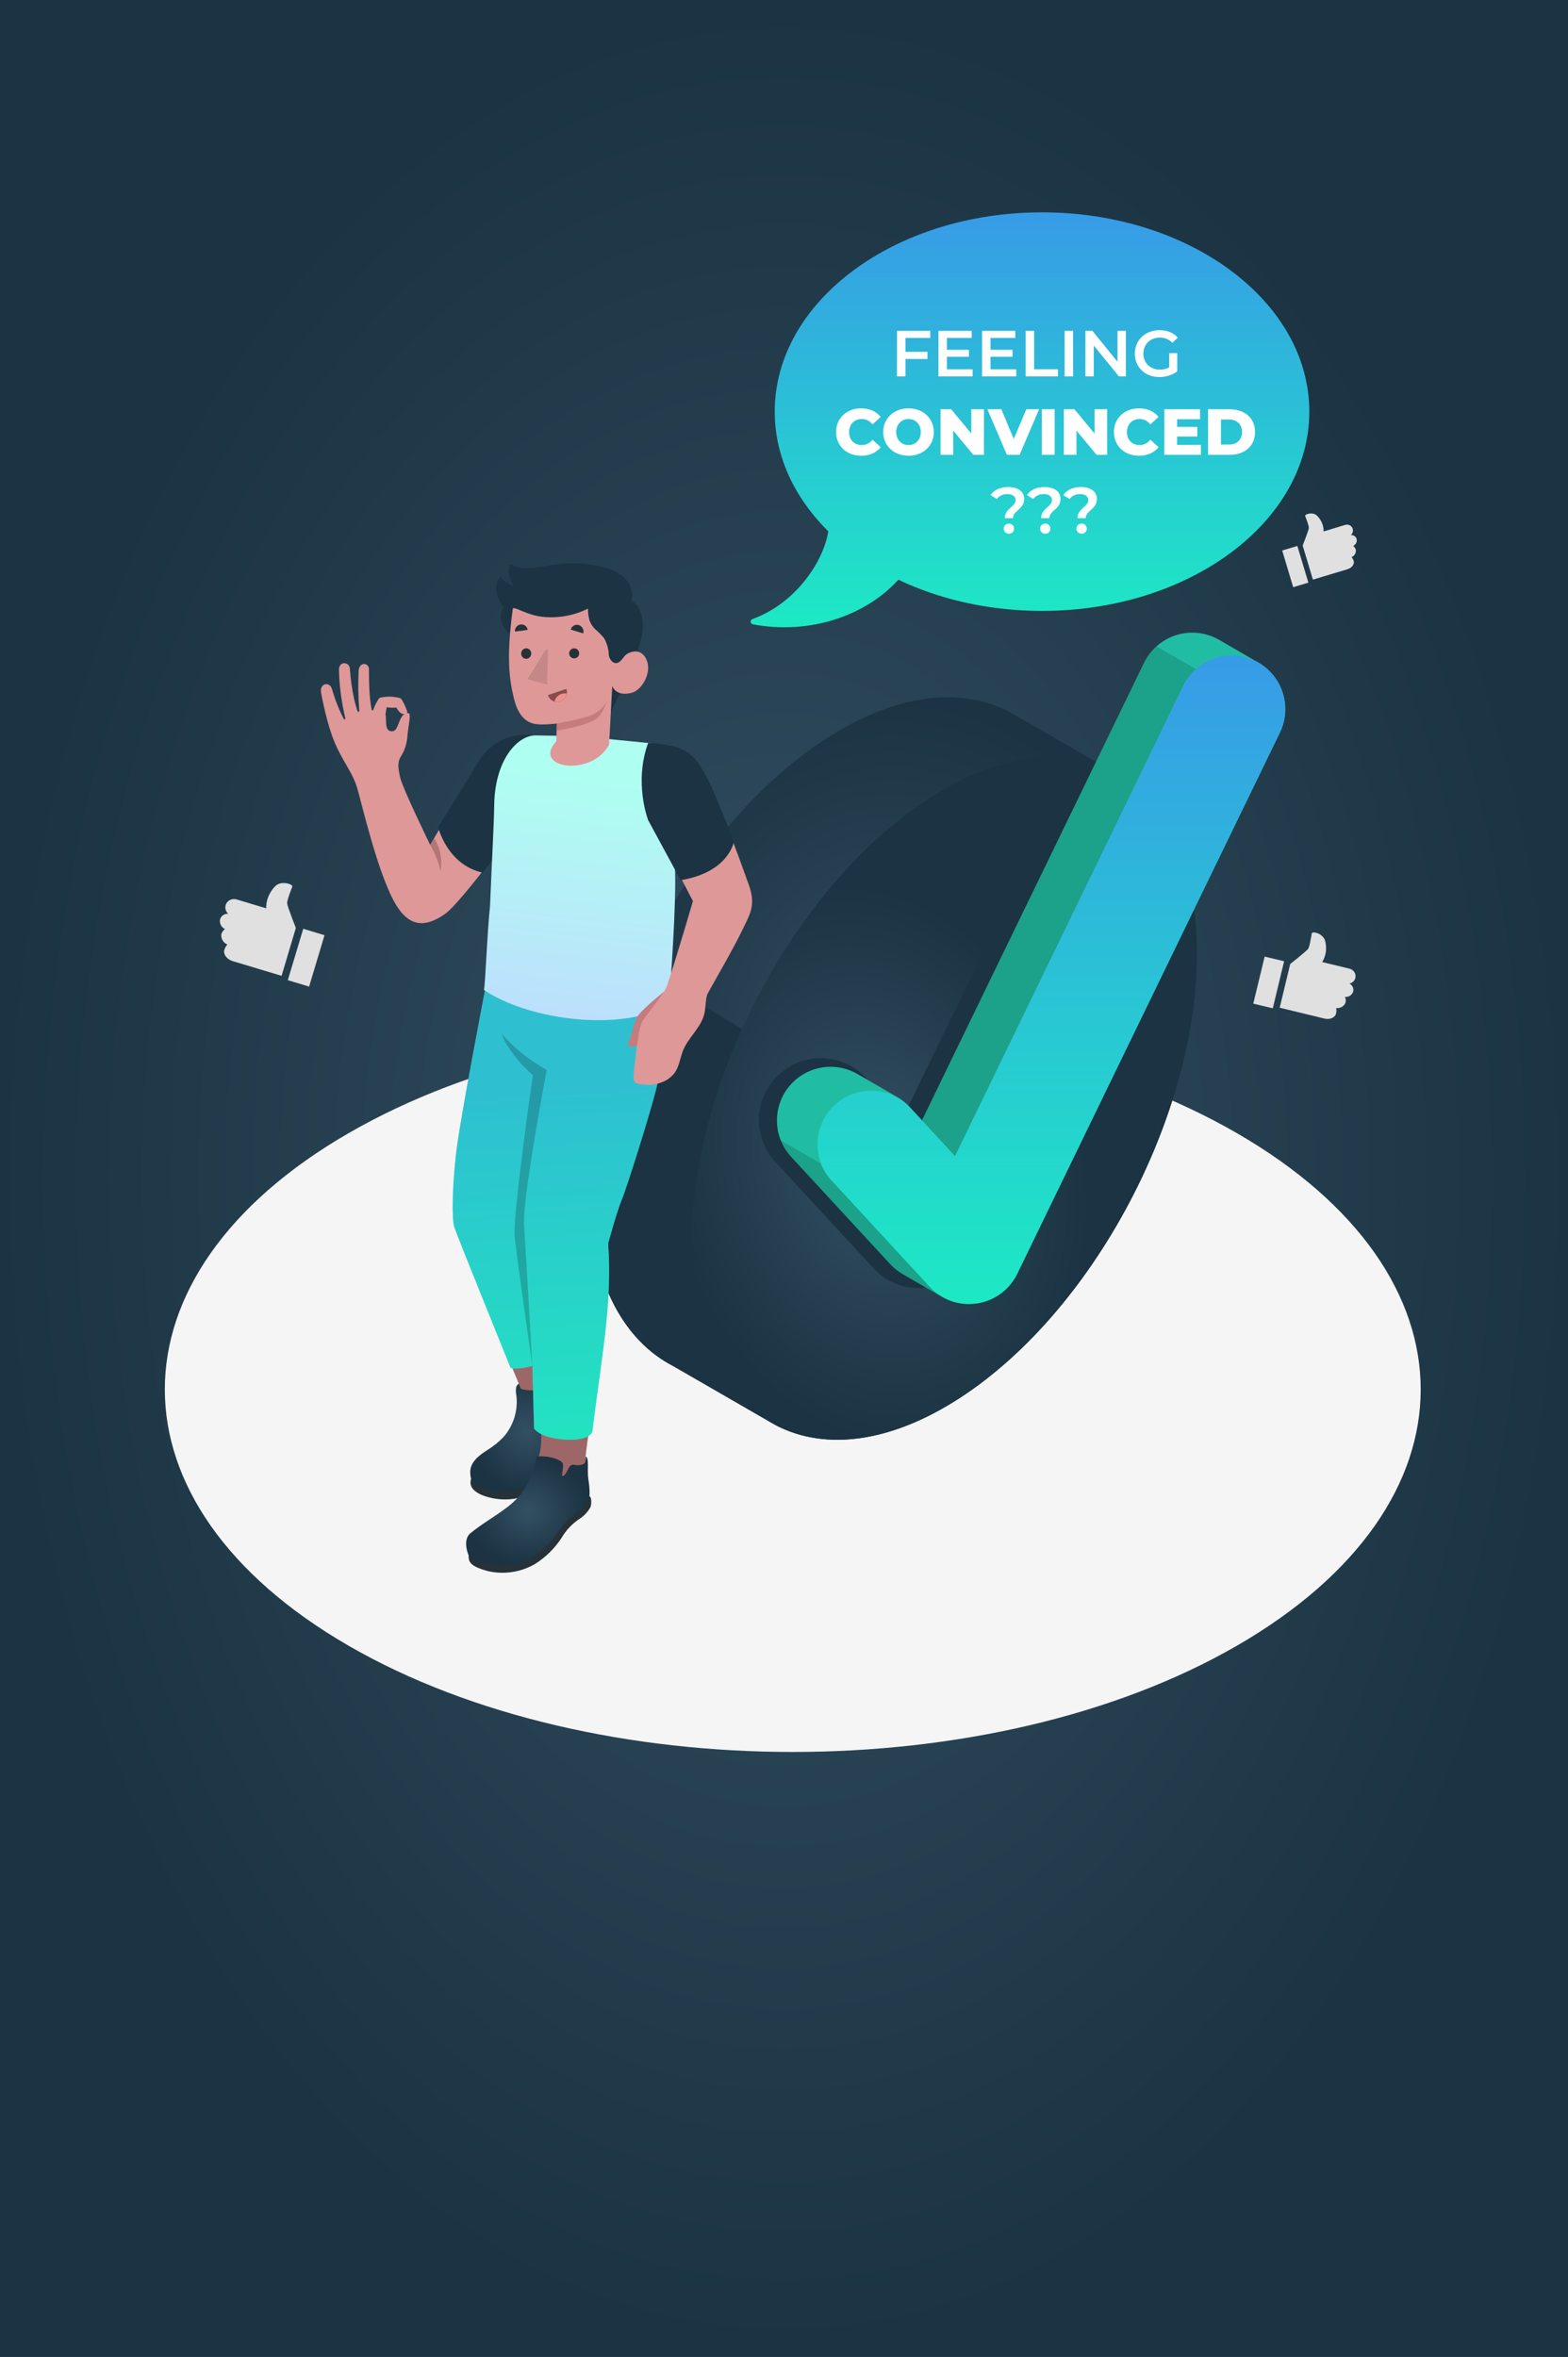 <svg width="360" height="541" viewBox="0 0 360 541" fill="none" xmlns="http://www.w3.org/2000/svg">
<rect width="360" height="541" fill="url(#paint0_radial)"/>
<g clip-path="url(#clip0)">
<path d="M122.63 371.232C147.06 371.232 166.864 359.799 166.864 345.696C166.864 331.593 147.06 320.16 122.63 320.16C98.2 320.16 78.395 331.593 78.395 345.696C78.395 359.799 98.2 371.232 122.63 371.232Z" fill="#E0E0E0"/>
<path d="M224.868 333.767C255.541 317.224 273.733 291.439 265.5 276.175C257.268 260.912 225.729 261.949 195.056 278.492C164.383 295.036 146.191 320.82 154.424 336.084C162.656 351.348 194.195 350.311 224.868 333.767Z" fill="#E0E0E0"/>
<path d="M255.39 297.507C261.523 290.197 271.131 285.434 281.934 282.619C292.607 279.848 294.519 273.279 287.445 271.156C279.431 268.74 269.431 273.173 262.98 279.344C251.747 290.097 250.334 298.31 250.334 298.31L255.39 297.507Z" fill="#27DEBF"/>
<path opacity="0.15" d="M255.39 297.507C261.523 290.197 271.131 285.434 281.934 282.619C292.607 279.848 294.519 273.279 287.445 271.156C279.431 268.74 269.431 273.173 262.98 279.344C251.747 290.097 250.334 298.31 250.334 298.31L255.39 297.507Z" fill="black"/>
<path d="M252.232 297.065C252.187 297.074 252.14 297.074 252.095 297.065C252.058 297.047 252.025 297.022 251.998 296.991C251.971 296.961 251.95 296.925 251.937 296.886C251.923 296.847 251.918 296.806 251.921 296.766C251.923 296.725 251.934 296.685 251.952 296.648C261.055 277.968 281.217 273.372 286.099 273.721C286.18 273.728 286.256 273.766 286.31 273.827C286.363 273.889 286.391 273.97 286.385 274.051C286.377 274.133 286.338 274.209 286.275 274.262C286.212 274.316 286.131 274.343 286.049 274.338C281.267 273.976 261.472 278.528 252.512 296.922C252.482 296.968 252.44 297.005 252.391 297.03C252.342 297.055 252.287 297.067 252.232 297.065V297.065Z" fill="white"/>
<path d="M250.333 299.45C250.333 299.75 250.413 300.045 250.565 300.304C250.716 300.564 250.934 300.778 251.195 300.926C251.456 301.075 251.752 301.151 252.052 301.147C252.353 301.144 252.647 301.061 252.905 300.907C258.608 297.588 266.927 295.751 280.389 299.587C287.55 301.623 291.074 300.259 292.581 297.345C294.262 294.107 290.713 290.975 286.666 289.5C272.886 284.462 260.451 287.899 250.333 297.949V299.45Z" fill="#27DEBF"/>
<path d="M251.124 299.717C251.08 299.718 251.036 299.71 250.995 299.692C250.954 299.675 250.918 299.65 250.887 299.618C250.83 299.558 250.798 299.479 250.798 299.397C250.798 299.314 250.83 299.235 250.887 299.176C262.787 288.54 281.218 290.614 288.191 294.761C288.262 294.802 288.314 294.87 288.335 294.949C288.356 295.029 288.344 295.113 288.304 295.184C288.261 295.255 288.192 295.307 288.112 295.328C288.031 295.349 287.946 295.337 287.874 295.296C281.025 291.23 262.967 289.207 251.305 299.655C251.252 299.693 251.189 299.714 251.124 299.717V299.717Z" fill="white"/>
<path d="M117.202 324.244C111.972 316.261 102.993 310.396 92.594 306.33C82.332 302.32 81.205 295.576 88.478 294.294C96.722 292.843 106.131 298.428 111.81 305.315C121.698 317.32 122.127 325.657 122.127 325.657L117.202 324.244Z" fill="#27DEBF"/>
<path opacity="0.15" d="M117.202 324.244C111.972 316.261 102.993 310.396 92.594 306.33C82.332 302.32 81.205 295.576 88.478 294.294C96.722 292.843 106.131 298.428 111.81 305.315C121.698 317.32 122.127 325.657 122.127 325.657L117.202 324.244Z" fill="black"/>
<path d="M120.364 324.194C120.409 324.203 120.456 324.203 120.501 324.194C120.579 324.166 120.642 324.108 120.679 324.034C120.715 323.96 120.72 323.874 120.694 323.796C113.845 304.175 94.393 297.232 89.486 297.021C89.404 297.017 89.325 297.046 89.264 297.101C89.204 297.156 89.167 297.232 89.162 297.313C89.16 297.396 89.19 297.477 89.246 297.538C89.302 297.599 89.379 297.637 89.461 297.643C94.256 297.843 113.372 304.698 120.103 324.02C120.127 324.069 120.164 324.112 120.21 324.142C120.256 324.173 120.309 324.191 120.364 324.194Z" fill="white"/>
<path d="M122.171 325.278C122.122 325.72 121.96 326.143 121.7 326.504C121.441 326.866 121.092 327.154 120.688 327.342C120.285 327.53 119.84 327.61 119.396 327.576C118.952 327.542 118.524 327.393 118.154 327.146C112.874 323.609 105.01 321.311 92.127 323.41C84.779 324.586 81.442 322.787 80.296 319.742C79.013 316.33 82.912 313.646 87.102 312.656C101.38 309.281 113.323 314.163 122.183 325.327L122.171 325.278Z" fill="#27DEBF"/>
<path d="M121.187 326.953C121.23 326.959 121.274 326.955 121.316 326.942C121.358 326.929 121.397 326.907 121.429 326.878C121.487 326.819 121.519 326.739 121.519 326.657C121.519 326.574 121.487 326.495 121.429 326.436C110.844 314.474 92.32 314.356 84.904 317.65C84.828 317.684 84.768 317.746 84.739 317.824C84.709 317.902 84.711 317.988 84.745 318.064C84.779 318.14 84.841 318.199 84.919 318.229C84.997 318.259 85.083 318.257 85.159 318.223C92.425 314.991 110.607 315.11 120.962 326.847C120.99 326.88 121.024 326.907 121.062 326.925C121.101 326.944 121.144 326.953 121.187 326.953V326.953Z" fill="white"/>
<g filter="url(#filter0_d)">
<path d="M77.574 369.668C21.279 337.165 21.279 284.462 77.574 251.984C133.87 219.505 225.147 219.481 281.461 251.984C337.775 284.487 337.756 337.19 281.461 369.668C225.165 402.147 133.876 402.178 77.574 369.668Z" fill="#F5F5F5"/>
</g>
<g filter="url(#filter1_d)">
<path d="M260.975 181.977L260.875 181.927L237.139 168.266L236.996 168.198C225.906 162.594 211.112 164.281 195.196 174.567C163.229 195.24 138.87 242.824 140.788 280.851C141.74 299.799 149.05 312.794 160.09 318.51L160.184 318.56L183.926 332.227L184.038 332.289C195.128 337.893 209.935 336.231 225.863 325.932C257.831 305.259 282.189 257.675 280.272 219.649C279.331 200.688 272.021 187.693 260.975 181.977Z" fill="url(#paint1_radial)"/>
<path d="M183.111 331.785L160.215 318.547L160.103 318.478C149.063 312.75 141.759 299.755 140.801 280.832C139.948 263.87 144.325 245.022 152.258 227.519L152.413 227.133L176 241.18C168.055 258.683 163.69 277.532 164.543 294.493C165.446 313.042 172.463 325.882 183.111 331.785Z" fill="#1B3342"/>
<path d="M225.875 325.919C257.843 305.247 282.202 257.662 280.284 219.636C278.366 181.61 250.894 167.55 218.926 188.222C186.958 208.895 162.593 256.479 164.511 294.499C166.429 332.52 193.907 346.592 225.875 325.919Z" fill="url(#paint2_radial)"/>
<path d="M252.949 179.026L212.88 261.573L204.256 252.233C201.685 249.556 198.166 247.994 194.456 247.883C190.745 247.771 187.139 249.12 184.412 251.638C181.685 254.157 180.054 257.644 179.87 261.352C179.686 265.059 180.964 268.691 183.428 271.467L206.149 296.081C208.648 298.796 212.11 300.423 215.794 300.614C216.056 300.614 216.317 300.614 216.579 300.614C217.267 300.614 217.953 300.564 218.634 300.465C220.921 300.132 223.092 299.244 224.956 297.879C226.821 296.513 228.323 294.712 229.331 292.632L275.284 197.986C270.571 187.476 262.725 180.962 252.949 179.026Z" fill="#1B3342"/>
<path d="M285.49 151.84C285.241 151.697 284.979 151.56 284.718 151.436C281.781 150.012 278.399 149.812 275.315 150.879C272.231 151.946 269.696 154.193 268.267 157.127L217.283 262.146L214.381 259.033C213.543 258.118 212.569 257.338 211.492 256.723C209.972 255.851 203.509 252.109 202.463 251.505C199.913 250.029 196.919 249.518 194.024 250.062C191.129 250.606 188.525 252.17 186.685 254.471C184.845 256.771 183.891 259.655 183.996 262.599C184.101 265.543 185.258 268.351 187.257 270.515L209.979 295.123C210.83 296.047 211.82 296.835 212.911 297.458C214.393 298.298 220.832 302.034 221.89 302.644C223.354 303.492 224.978 304.029 226.659 304.222C228.339 304.414 230.042 304.258 231.66 303.763C233.278 303.268 234.776 302.445 236.062 301.345C237.348 300.245 238.393 298.892 239.132 297.37L299.45 173.129C300.806 170.329 301.053 167.12 300.142 164.145C299.231 161.17 297.229 158.65 294.537 157.089L285.49 151.84Z" fill="#27DEBF"/>
<path opacity="0.15" d="M285.49 151.84C285.241 151.697 284.979 151.56 284.718 151.436C281.781 150.012 278.399 149.812 275.315 150.879C272.231 151.946 269.696 154.193 268.267 157.127L217.283 262.146L214.381 259.033C213.543 258.118 212.569 257.338 211.492 256.723C209.972 255.851 203.509 252.109 202.463 251.505C199.913 250.029 196.919 249.518 194.024 250.062C191.129 250.606 188.525 252.17 186.685 254.471C184.845 256.771 183.891 259.655 183.996 262.599C184.101 265.543 185.258 268.351 187.257 270.515L209.979 295.123C210.83 296.047 211.82 296.835 212.911 297.458C214.393 298.298 220.832 302.034 221.89 302.644C223.354 303.492 224.978 304.029 226.659 304.222C228.339 304.414 230.042 304.258 231.66 303.763C233.278 303.268 234.776 302.445 236.062 301.345C237.348 300.245 238.393 298.892 239.132 297.37L299.45 173.129C300.806 170.329 301.053 167.12 300.142 164.145C299.231 161.17 297.229 158.65 294.537 157.089L285.49 151.84Z" fill="black"/>
<path opacity="0.15" d="M221.86 302.619C220.814 301.997 214.388 298.261 212.887 297.433C211.796 296.809 210.807 296.022 209.954 295.098L187.233 270.49C186.231 269.396 185.436 268.131 184.886 266.754L193.921 271.965C194.468 273.346 195.269 274.613 196.281 275.701L218.996 300.309C219.831 301.216 220.797 301.995 221.86 302.619V302.619Z" fill="black"/>
<path opacity="0.15" d="M280.16 158.559C278.973 159.624 278.005 160.91 277.308 162.344L224.867 270.365L217.283 262.146L268.267 157.126C268.962 155.689 269.933 154.403 271.125 153.341L280.16 158.559Z" fill="black"/>
<path d="M293.758 156.653C290.821 155.234 287.441 155.035 284.358 156.102C281.274 157.169 278.739 159.413 277.307 162.344L224.866 270.365L214.387 259.008C212.144 256.729 209.103 255.414 205.907 255.339C202.711 255.264 199.611 256.436 197.264 258.606C194.917 260.777 193.507 263.775 193.333 266.967C193.158 270.159 194.233 273.294 196.329 275.708L219.044 300.322C220.404 301.793 222.102 302.91 223.992 303.576C225.881 304.242 227.904 304.436 229.886 304.143C231.868 303.85 233.748 303.077 235.363 301.893C236.979 300.708 238.281 299.147 239.156 297.345L299.474 173.104C300.896 170.164 301.092 166.78 300.02 163.696C298.949 160.611 296.696 158.078 293.758 156.653Z" fill="url(#paint3_linear)"/>
</g>
<path d="M121.753 168.795C117.002 168.795 113.751 170.041 110.377 174.835C107.263 179.244 98.77 193.939 98.77 193.939C98.77 193.939 92.543 181.162 91.921 178.615C91.298 176.068 91.335 174.935 91.921 173.827C92.778 172.517 93.315 171.024 93.49 169.468C93.733 166.404 94.48 163.783 93.795 163.696C91.896 163.59 91.821 166.031 90.825 167.469C90.698 167.608 90.541 167.715 90.365 167.782C90.189 167.848 90.001 167.873 89.814 167.853C89.627 167.833 89.448 167.769 89.29 167.667C89.132 167.564 89.001 167.426 88.907 167.264C88.49 166.411 88.714 165.01 88.515 164.001C88.569 163.44 88.658 162.882 88.782 162.332C89.502 162.462 90.236 162.483 90.962 162.394C91.784 163.683 92.344 164.225 93.49 163.702C93.639 163.465 92.998 161.834 92.244 160.589C92.131 160.398 91.948 160.26 91.734 160.203C90.353 159.853 88.911 159.812 87.512 160.084C87.406 160.095 87.304 160.127 87.211 160.179C87.118 160.23 87.036 160.299 86.97 160.383C86.445 161.153 86.026 161.991 85.725 162.874C85.644 163.142 85.395 163.135 85.333 162.905C84.71 159.897 84.71 155.626 84.71 153.627C84.71 152.052 82.412 151.803 82.332 154.057C82.195 157.081 82.247 160.111 82.487 163.129C82.487 163.403 82.213 163.534 82.101 163.235C81.703 162.17 80.725 158.951 80.314 153.397C80.202 151.902 77.786 151.66 77.823 153.758C77.918 157.478 78.402 161.178 79.268 164.798C79.343 165.059 79.1 165.29 78.919 164.991C77.786 162.807 76.88 160.511 76.217 158.142C75.7 156.336 73.29 156.797 73.726 159.044C74.48 163.073 75.675 168.167 77.462 171.809C79.368 175.701 81.011 177.65 81.958 180.707C82.904 183.764 86.821 201.081 91.011 207.831C94.293 213.123 98.048 212.631 102.089 209.842C106.13 207.052 120.57 186.934 120.57 186.934L121.753 168.795Z" fill="#DE9898"/>
<path d="M98.77 193.933C98.77 193.933 100.794 197.364 101.106 200.11C101.62 197.444 101.108 194.681 99.673 192.376L98.77 193.933Z" fill="#B47575"/>
<path d="M122.761 168.795C120.345 168.546 117.338 168.465 113.988 170.576C110.638 172.687 109.467 175.626 107.842 178.198C106.217 180.769 100.601 189.879 100.601 189.879C100.601 189.879 102.662 198.528 110.856 200.309L123.129 183.659L122.761 168.795Z" fill="#1B3342"/>
<path d="M133.763 320.87C134.386 320.789 135.214 322.913 135.227 323.604C135.239 324.295 134.542 325.783 133.627 327.178C132.403 328.838 131.389 330.643 130.607 332.552C129.903 334.469 129.255 335.727 127.294 338.237C125.115 341.032 119.996 345.709 112.225 343.679C110.326 343.181 109.38 342.583 108.689 341.892C108.385 341.585 108.174 341.2 108.078 340.78C107.982 340.359 108.006 339.921 108.147 339.513L133.763 320.87Z" fill="#263238"/>
<path d="M118.497 318.442V318.51C118.408 319.092 118.425 319.684 118.547 320.26C118.76 321.975 118.608 323.715 118.101 325.367C117.593 327.019 116.741 328.544 115.602 329.843C114.519 330.973 113.297 331.96 111.965 332.782C108.03 335.272 107.607 336.972 108.161 339.513C109.481 342.471 118.404 344.27 123.534 339.868C125.748 338.149 127.441 335.849 128.422 333.224C129.167 331.344 130.032 329.513 131.013 327.744C132.003 325.876 133.883 323.772 133.939 321.848C133.97 320.789 132.924 318.822 131.909 317.203C130.975 315.714 130.01 314.301 129.17 314.463L129.406 315.303C128.703 316.032 127.688 316.306 127.077 317.171C126.318 318.224 126.343 319.662 125.876 320.845C125.86 320.906 125.832 320.963 125.792 321.011C125.752 321.06 125.702 321.099 125.645 321.125C125.579 321.136 125.512 321.126 125.453 321.096C125.393 321.066 125.345 321.017 125.315 320.957C125.264 320.835 125.241 320.703 125.247 320.571L125.191 318.759C125.219 318.411 125.126 318.064 124.929 317.775C124.443 317.228 123.248 317.29 122.582 317.265C121.685 317.272 120.789 317.326 119.898 317.427C119.589 317.396 119.28 317.478 119.026 317.657C118.772 317.857 118.587 318.131 118.497 318.442V318.442Z" fill="url(#paint4_radial)"/>
<path d="M105.308 282.24C107.381 289.058 117.076 312.664 117.656 314.083L119.586 318.766C120.857 319.184 122.219 319.242 123.521 318.934C123.727 321.194 124.069 324.737 124.2 326.524C124.25 328.598 124.43 331.163 123.982 333.212C123.602 334.955 123.16 336.786 122.83 338.535C122.687 339.308 122.543 340.086 122.425 340.864C122.224 341.679 122.292 342.538 122.618 343.311C122.817 343.649 123.079 343.945 123.39 344.183C124.773 345.269 126.521 345.782 128.272 345.615C129.198 345.571 130.094 345.273 130.862 344.756C132.369 343.679 132.898 341.804 133.664 340.21C134.499 338.486 134.231 338.293 134.287 336.443C134.337 335.148 134.698 331.86 135.215 328.423C135.732 324.986 137.961 312.906 139.032 300.87C139.468 295.524 139.468 290.151 139.032 284.805C147.537 261.698 151.323 247.956 152.438 240.285C153.565 232.489 153.023 229.699 152.88 225.222L111.516 226.218C108.203 247.601 102.525 273.099 105.308 282.24Z" fill="#9E6767"/>
<path d="M104.661 265.179C105.514 257.321 111.392 227.115 111.392 227.115H153.061C153.061 227.115 153.329 232.912 153.254 235.577C153.179 238.242 152.32 243.105 150.832 249.276C149.344 255.446 143.827 272.862 142.737 275.428C141.647 277.993 139.624 285.434 139.624 285.434C140.645 299.407 137.986 311.947 135.994 328.616C135.994 328.616 135.414 330.864 129.512 330.422C123.771 329.986 122.612 327.869 122.612 327.869L122.233 313.492C122.233 313.492 119.119 314.451 117.251 314.015C117.251 314.015 104.916 283.56 104.318 281.729C103.721 279.899 103.808 273.037 104.661 265.179Z" fill="#27DEBF"/>
<path opacity="0.45" d="M104.661 265.179C105.514 257.321 111.392 227.115 111.392 227.115H153.061C153.061 227.115 153.329 232.912 153.254 235.577C153.179 238.242 152.32 243.105 150.832 249.276C149.344 255.446 143.827 272.862 142.737 275.428C141.647 277.993 139.624 285.434 139.624 285.434C140.645 299.407 137.986 311.947 135.994 328.616C135.994 328.616 135.414 330.864 129.512 330.422C123.771 329.986 122.612 327.869 122.612 327.869L122.233 313.492C122.233 313.492 119.119 314.451 117.251 314.015C117.251 314.015 104.916 283.56 104.318 281.729C103.721 279.899 103.808 273.037 104.661 265.179Z" fill="url(#paint5_linear)"/>
<path opacity="0.2" d="M122.338 246.804C116.435 241.486 115.121 237.252 115.121 237.252C118.089 240.595 121.603 243.41 125.513 245.577C125.513 245.577 119.909 275.166 120.32 281.25C120.731 287.333 122.232 313.492 122.232 313.492C122.232 313.741 118.259 285.826 118.141 283.603C117.873 277.719 122.338 246.804 122.338 246.804Z" fill="black"/>
<path d="M135.308 343.429C135.888 343.597 135.813 345.328 135.551 345.976C134.903 347.106 133.986 348.058 132.88 348.747C131.26 349.85 129.909 351.304 128.926 353C127.327 355.445 125.213 357.511 122.731 359.052C119.425 360.928 115.528 361.473 111.834 360.578C107.924 359.469 107.562 358.51 107.593 357.035L135.308 343.429Z" fill="#263238"/>
<path d="M123.228 334.376C122.2 339.357 120.413 343.018 116.272 346.094C112.972 348.548 110.581 349.793 107.947 351.979C106.833 352.913 106.739 354.899 107.592 357.041C109.373 358.467 111.901 359.289 115.295 359.282C119.093 359.282 120.55 358.604 122.73 357.116C123.8 356.384 124.797 355.55 125.706 354.625C127.53 352.794 128.819 350.534 130.114 349.083C131.41 347.632 134.28 346.15 135.096 344.401C135.544 343.442 135.357 341.219 135.058 339.326C134.784 337.589 135.314 334.538 134.479 334.345L134.361 335.59C134.292 335.87 134.118 336.013 133.533 336.213C133.007 336.327 132.464 336.341 131.933 336.256C131.744 336.188 131.538 336.18 131.345 336.235C131.152 336.29 130.98 336.404 130.855 336.561C130.295 337.221 130.146 338.155 129.423 338.703C129.377 338.744 129.321 338.774 129.261 338.79C129.234 338.806 129.202 338.814 129.17 338.813C129.138 338.811 129.107 338.802 129.081 338.784C129.061 338.754 129.049 338.72 129.043 338.685C129.038 338.649 129.04 338.613 129.05 338.579L129.255 336.711C129.28 336.525 129.28 336.336 129.255 336.15C129.216 335.977 129.14 335.814 129.033 335.672C128.925 335.53 128.789 335.413 128.632 335.328C128.108 335.023 127.545 334.791 126.957 334.637C126.346 334.471 125.721 334.365 125.089 334.32C124.47 334.24 123.841 334.259 123.228 334.376Z" fill="url(#paint6_radial)"/>
<path d="M149.3 170.583C149.3 170.583 151.012 172.936 152.413 177.787C154.118 185.753 154.995 193.874 155.028 202.021C155.028 213.024 153.546 230.851 153.546 230.851C140.775 237.252 120.177 233.466 111.111 227.221C111.479 225.24 111.79 214.829 112.506 207.961C112.986 196.18 113.384 190.01 113.465 184.767C113.633 174.294 118.845 168.883 122.805 168.802L132.805 168.957L149.3 170.583Z" fill="url(#paint7_linear)"/>
<path d="M152.45 227.619C150.551 229.182 146.846 232.184 146.142 233.697C145.358 235.428 144.897 238.055 144.368 239.039C143.839 240.023 144.636 240.521 145.732 240.166C146.827 239.811 147.481 238.883 148.328 236.617C149.175 234.35 151.529 232.576 151.529 232.576L152.45 227.619Z" fill="#C57C7C"/>
<path d="M145.514 247.999C145.968 248.877 147.027 248.883 148.004 248.958C149.196 249.095 150.404 248.958 151.535 248.56C152.895 248.167 154.087 247.338 154.929 246.2C155.887 244.817 156.137 243.086 156.684 241.499C157.83 238.167 161.242 235.764 161.803 232.233C162.033 230.776 162.033 229.058 162.425 228.155C162.668 227.619 168.279 217.962 170.284 213.777C172.201 209.755 173.64 207.862 171.896 203.03C170.153 198.198 164.219 181.193 160.016 175.284C157.637 171.934 153.858 170.975 149.275 170.583C145.788 179.661 149.841 189.045 149.841 189.045L159.094 206.841C159.094 206.841 155.508 219.095 153.266 225.907C152.643 227.775 151.398 228.97 149.972 231.069C149.349 231.978 147.942 233.559 147.444 234.55C146.821 235.795 146.821 236.617 146.51 238.379C146.024 241.187 145.271 247.582 145.514 247.999Z" fill="#DE9898"/>
<path d="M148.808 170.533C151.217 170.626 154.679 171.037 156.747 172.083C158.814 173.129 160.252 174.418 162.631 179.188C165.01 183.958 168.49 193.223 168.49 193.223C168.49 193.223 167.338 200.216 156.28 202.028L148.808 188.248C148.808 188.248 145.476 179.661 148.808 170.533Z" fill="#1B3342"/>
<path d="M120.078 148.279C120.404 148.869 120.687 149.483 120.924 150.116C121.293 150.941 121.764 151.717 122.325 152.426C123.758 154.076 125.769 155.284 127.606 156.454C128.714 157.164 129.984 157.83 131.342 157.637C132.699 157.444 134.212 157.737 135.613 157.862L140.514 158.304L140.24 163.453C140.24 163.453 140.862 162.089 141.678 160.458C142.388 159.057 145.364 151.952 145.377 151.921C146.852 148.403 148.602 143.708 146.84 140.01C146.439 139.099 145.77 138.332 144.922 137.812C145.093 137.243 145.148 136.646 145.084 136.056C144.986 135.218 144.701 134.412 144.251 133.699C143.8 132.986 143.196 132.382 142.481 131.934C141.087 130.991 139.515 130.343 137.861 130.028C135.668 129.524 133.424 129.275 131.174 129.287C128.969 129.355 126.773 129.607 124.611 130.041C123.404 130.264 122.182 130.391 120.956 130.421C120.427 130.455 119.897 130.43 119.374 130.346C118.724 130.152 118.086 129.921 117.462 129.655C117.408 129.632 117.35 129.62 117.291 129.62C117.232 129.62 117.174 129.632 117.12 129.655C117.071 129.688 117.029 129.731 116.998 129.781C116.966 129.832 116.947 129.888 116.939 129.947C116.777 130.725 116.784 131.528 116.959 132.302C117.134 133.077 117.474 133.805 117.954 134.437C117.674 134.399 117.401 134.319 117.145 134.2C116.854 134.065 116.573 133.909 116.304 133.733C115.847 133.427 115.447 133.043 115.121 132.6C115.076 132.53 115.008 132.48 114.928 132.457C114.804 132.457 114.704 132.544 114.629 132.643C114.293 133.143 114.064 133.707 113.957 134.3C113.85 134.893 113.867 135.501 114.007 136.087C114.281 137.263 114.837 138.354 115.626 139.269C115.241 139.89 115.019 140.599 114.979 141.329C114.94 142.059 115.085 142.787 115.401 143.447C115.678 144.032 116.051 144.566 116.504 145.028C117.064 145.601 117.749 146.068 118.316 146.604C118.965 147.093 119.557 147.655 120.078 148.279Z" fill="#1B3342"/>
<path d="M135.003 139.698C134.985 140.628 135.105 141.556 135.358 142.45C135.654 143.236 136.129 143.942 136.747 144.511C137.445 145.104 138.091 145.756 138.677 146.46C139.309 147.557 139.68 148.784 139.76 150.047C139.764 150.419 139.851 150.785 140.015 151.119C140.178 151.453 140.415 151.747 140.707 151.977C142.039 152.805 142.836 151.205 143.546 150.421C144.462 149.574 147.183 148.553 148.44 151.429C149.742 154.418 147.338 158.378 145.153 158.988C141.386 160.041 140.564 157.475 140.564 157.475L139.841 170.925C137.718 174.954 132.724 176.236 129.443 175.595C126.61 175.041 125.053 173.055 127.718 170.178L127.861 166.081C127.861 166.081 124.461 166.485 122.824 166.174C120.09 165.663 118.739 163.341 117.998 160.346C116.821 155.533 116.28 150.47 117.743 139.63C118.409 139.262 121.105 141.361 125.215 141.641C128.593 141.879 131.972 141.208 135.003 139.698V139.698Z" fill="#DE9898"/>
<path d="M127.836 166.068C127.836 166.068 134.001 165.035 136.18 163.964C137.459 163.348 138.522 162.36 139.231 161.131C138.867 162.373 138.257 163.529 137.438 164.53C135.806 166.479 127.78 167.7 127.78 167.7L127.836 166.068Z" fill="#C57C7C"/>
<path d="M131.043 144.511L133.913 145.389C134.023 144.997 133.977 144.578 133.784 144.219C133.592 143.86 133.267 143.59 132.88 143.465C132.691 143.41 132.492 143.393 132.296 143.416C132.1 143.439 131.911 143.501 131.739 143.599C131.568 143.696 131.418 143.827 131.298 143.984C131.179 144.141 131.092 144.32 131.043 144.511V144.511Z" fill="#263238"/>
<path d="M130.046 158.111L125.818 159.543C125.901 159.825 126.039 160.088 126.225 160.317C126.411 160.545 126.641 160.733 126.901 160.871C127.161 161.009 127.446 161.093 127.739 161.118C128.033 161.143 128.328 161.109 128.608 161.018C129.177 160.813 129.644 160.396 129.912 159.854C130.181 159.312 130.228 158.687 130.046 158.111V158.111Z" fill="#874C4C"/>
<path d="M129.705 159.144C129.153 159.144 128.617 159.328 128.181 159.666C127.744 160.004 127.433 160.478 127.295 161.012C127.722 161.152 128.182 161.152 128.609 161.012C129.003 160.873 129.351 160.629 129.617 160.306C129.882 159.984 130.055 159.595 130.116 159.181C129.98 159.157 129.842 159.144 129.705 159.144V159.144Z" fill="#F28F8F"/>
<path d="M118.229 144.966L121.149 144.586C121.127 144.397 121.067 144.214 120.973 144.049C120.879 143.883 120.753 143.738 120.602 143.622C120.452 143.506 120.279 143.421 120.095 143.373C119.911 143.325 119.719 143.314 119.53 143.341C119.145 143.391 118.795 143.588 118.552 143.891C118.309 144.194 118.193 144.579 118.229 144.966V144.966Z" fill="#263238"/>
<path d="M119.666 149.973C119.655 150.128 119.675 150.283 119.725 150.43C119.775 150.577 119.854 150.713 119.958 150.829C120.061 150.945 120.186 151.039 120.327 151.106C120.467 151.173 120.619 151.211 120.774 151.218C120.929 151.22 121.082 151.191 121.226 151.133C121.369 151.075 121.5 150.99 121.61 150.882C121.721 150.774 121.809 150.645 121.869 150.503C121.93 150.361 121.962 150.208 121.964 150.054C121.975 149.899 121.954 149.743 121.904 149.596C121.854 149.449 121.775 149.313 121.672 149.197C121.569 149.081 121.443 148.987 121.303 148.92C121.163 148.853 121.01 148.815 120.855 148.808C120.701 148.807 120.547 148.835 120.404 148.893C120.261 148.951 120.13 149.036 120.019 149.144C119.909 149.252 119.821 149.381 119.76 149.523C119.7 149.665 119.668 149.818 119.666 149.973V149.973Z" fill="#263238"/>
<path d="M130.67 149.972C130.671 150.198 130.739 150.418 130.865 150.606C130.991 150.794 131.169 150.941 131.377 151.028C131.586 151.115 131.815 151.139 132.037 151.097C132.259 151.055 132.464 150.948 132.626 150.79C132.787 150.633 132.899 150.431 132.947 150.21C132.995 149.989 132.978 149.759 132.896 149.549C132.814 149.338 132.672 149.156 132.488 149.025C132.304 148.895 132.085 148.821 131.859 148.814C131.548 148.81 131.248 148.93 131.026 149.147C130.803 149.364 130.675 149.661 130.67 149.972V149.972Z" fill="#263238"/>
<path d="M125.818 149.157L125.6 157.165L121.136 155.869L125.301 149.089C125.477 149.072 125.653 149.095 125.818 149.157Z" fill="#C58787"/>
<path d="M239.239 140.225C273.132 140.225 300.608 119.745 300.608 94.482C300.608 69.219 273.132 48.739 239.239 48.739C205.346 48.739 177.87 69.219 177.87 94.482C177.87 119.745 205.346 140.225 239.239 140.225Z" fill="url(#paint8_linear)"/>
<path d="M190.26 120.941C189.912 127.073 183.817 138.04 172.802 142.086C172.655 142.139 172.531 142.231 172.448 142.347C172.365 142.463 172.328 142.599 172.34 142.735C172.353 142.87 172.416 142.999 172.519 143.103C172.623 143.207 172.762 143.28 172.918 143.312C179.214 144.5 185.781 144.097 191.813 142.154C197.845 140.211 203.079 136.812 206.873 132.373L190.26 120.941Z" fill="url(#paint9_linear)"/>
<g filter="url(#filter2_d)">
<path d="M305.994 138.712L302.507 139.764L299.985 131.34L303.466 130.293L305.994 138.712Z" fill="#E0E0E0"/>
<path d="M316.903 131.234C316.932 131.575 316.852 131.918 316.674 132.211C316.496 132.504 316.23 132.733 315.913 132.865C316.14 133.123 316.308 133.427 316.405 133.756C316.604 134.378 316.075 135.281 315.023 135.624L307.034 138.027L304.687 130.2C304.687 130.2 306.038 126.744 306.106 126.221C306.175 125.698 305.378 123.78 305.266 123.419C305.154 123.058 306.449 122.585 307.47 122.996C307.707 123.101 307.92 123.256 308.093 123.45C308.46 123.842 308.768 124.284 309.008 124.764C309.347 125.448 309.514 126.205 309.494 126.968L314.332 125.493C314.666 125.372 315.031 125.372 315.365 125.493C315.584 125.579 315.776 125.721 315.924 125.903C316.072 126.086 316.17 126.304 316.209 126.536C316.248 126.767 316.226 127.005 316.146 127.226C316.066 127.447 315.93 127.644 315.751 127.797C316.039 127.776 316.326 127.852 316.565 128.014C316.805 128.175 316.983 128.412 317.071 128.687C317.145 129.007 317.106 129.342 316.961 129.636C316.816 129.93 316.573 130.164 316.274 130.3C316.597 130.518 316.823 130.853 316.903 131.234Z" fill="#E0E0E0"/>
<path d="M297.825 236.424L293.348 235.347L295.957 224.55L300.427 225.621L297.825 236.424Z" fill="#E0E0E0"/>
<path d="M314.493 235.21C314.307 235.601 314.002 235.923 313.622 236.13C313.242 236.337 312.805 236.418 312.376 236.362C312.457 236.787 312.446 237.224 312.345 237.645C312.146 238.485 311.006 239.102 309.661 238.772L299.412 236.281L301.828 226.25C301.828 226.25 305.508 223.342 305.913 222.813C306.318 222.283 306.666 219.699 306.778 219.22C306.89 218.74 308.603 219.064 309.456 220.166C309.663 220.434 309.807 220.745 309.879 221.076C310.03 221.735 310.085 222.412 310.041 223.087C309.974 224.051 309.674 224.984 309.169 225.808L315.359 227.302C315.798 227.395 316.19 227.64 316.467 227.993C316.62 228.195 316.729 228.427 316.786 228.674C316.843 228.921 316.847 229.177 316.797 229.425C316.714 229.753 316.541 230.05 316.298 230.285C316.055 230.519 315.751 230.681 315.421 230.752C315.748 230.912 316.013 231.178 316.171 231.507C316.329 231.835 316.372 232.208 316.293 232.564C316.166 232.957 315.909 233.296 315.563 233.522C315.218 233.749 314.805 233.85 314.394 233.809C314.608 234.245 314.643 234.748 314.493 235.21V235.21Z" fill="#E0E0E0"/>
<path d="M71.685 229.96L76.573 231.436L80.109 219.643L75.228 218.167L71.685 229.96Z" fill="#E0E0E0"/>
<path d="M56.41 219.487C56.369 219.966 56.482 220.446 56.731 220.856C56.981 221.267 57.355 221.588 57.798 221.772C57.484 222.134 57.251 222.559 57.113 223.018C56.833 223.933 57.58 225.16 59.044 225.596L70.252 228.964L73.527 217.987C73.527 217.987 71.628 213.142 71.534 212.383C71.441 211.623 72.562 208.97 72.711 208.46C72.836 208.049 71.055 207.295 69.598 207.874C69.251 208.01 68.941 208.223 68.689 208.497C68.171 209.053 67.739 209.683 67.406 210.365C66.929 211.332 66.694 212.401 66.721 213.478L59.996 211.449C59.522 211.293 59.008 211.31 58.545 211.498C58.239 211.619 57.969 211.817 57.762 212.073C57.555 212.329 57.418 212.634 57.364 212.959C57.31 213.284 57.341 213.618 57.454 213.927C57.568 214.236 57.759 214.511 58.01 214.724C57.604 214.689 57.197 214.793 56.858 215.019C56.519 215.246 56.266 215.581 56.142 215.969C56.038 216.418 56.093 216.888 56.296 217.301C56.499 217.714 56.838 218.044 57.257 218.236C56.83 218.534 56.529 218.98 56.41 219.487Z" fill="#E0E0E0"/>
</g>
<path d="M213.582 77.568V75.939H205.945V86.4H207.888V82.395H212.939V80.751H207.888V77.568H213.582ZM217.403 84.771V81.887H222.454V80.288H217.403V77.568H223.097V75.939H215.461V86.4H223.306V84.771H217.403ZM227.415 84.771V81.887H232.466V80.288H227.415V77.568H233.108V75.939H225.472V86.4H233.318V84.771H227.415ZM235.483 86.4H242.896V84.756H237.426V75.939H235.483V86.4ZM244.429 86.4H246.372V75.939H244.429V86.4ZM256.569 75.939V83.023L250.8 75.939H249.201V86.4H251.129V79.317L256.898 86.4H258.497V75.939H256.569ZM268.443 84.308C267.77 84.697 267.038 84.846 266.291 84.846C264.079 84.846 262.51 83.292 262.51 81.17C262.51 79.003 264.079 77.493 266.306 77.493C267.427 77.493 268.368 77.867 269.19 78.689L270.416 77.493C269.429 76.373 267.965 75.79 266.216 75.79C262.944 75.79 260.552 78.046 260.552 81.17C260.552 84.293 262.944 86.55 266.186 86.55C267.666 86.55 269.19 86.101 270.281 85.22V81.05H268.443V84.308ZM197.712 104.609C199.639 104.609 201.194 103.907 202.21 102.637L200.327 100.933C199.669 101.725 198.862 102.159 197.861 102.159C196.142 102.159 194.947 100.963 194.947 99.17C194.947 97.376 196.142 96.181 197.861 96.181C198.862 96.181 199.669 96.614 200.327 97.406L202.21 95.703C201.194 94.433 199.639 93.73 197.712 93.73C194.394 93.73 191.958 95.987 191.958 99.17C191.958 102.353 194.394 104.609 197.712 104.609ZM208.585 104.609C211.933 104.609 214.399 102.308 214.399 99.17C214.399 96.031 211.933 93.73 208.585 93.73C205.238 93.73 202.772 96.031 202.772 99.17C202.772 102.308 205.238 104.609 208.585 104.609ZM208.585 102.159C207.001 102.159 205.761 100.978 205.761 99.17C205.761 97.362 207.001 96.181 208.585 96.181C210.169 96.181 211.41 97.362 211.41 99.17C211.41 100.978 210.169 102.159 208.585 102.159ZM223.002 93.939V99.513L218.384 93.939H215.948V104.4H218.848V98.826L223.465 104.4H225.901V93.939H223.002ZM235.64 93.939L232.741 100.754L229.902 93.939H226.704L231.172 104.4H234.086L238.569 93.939H235.64ZM239.182 104.4H242.141V93.939H239.182V104.4ZM251.299 93.939V99.513L246.682 93.939H244.246V104.4H247.145V98.826L251.763 104.4H254.198V93.939H251.299ZM261.501 104.609C263.429 104.609 264.983 103.907 265.999 102.637L264.116 100.933C263.459 101.725 262.652 102.159 261.651 102.159C259.932 102.159 258.736 100.963 258.736 99.17C258.736 97.376 259.932 96.181 261.651 96.181C262.652 96.181 263.459 96.614 264.116 97.406L265.999 95.703C264.983 94.433 263.429 93.73 261.501 93.73C258.184 93.73 255.748 95.987 255.748 99.17C255.748 102.353 258.184 104.609 261.501 104.609ZM270.248 102.114V100.201H274.895V97.989H270.248V96.226H275.523V93.939H267.319V104.4H275.717V102.114H270.248ZM277.359 104.4H282.306C285.773 104.4 288.149 102.383 288.149 99.17C288.149 95.957 285.773 93.939 282.306 93.939H277.359V104.4ZM280.318 102.039V96.3H282.186C283.964 96.3 285.16 97.362 285.16 99.17C285.16 100.978 283.964 102.039 282.186 102.039H280.318ZM230.683 118.933H232.581C232.581 117.17 235.136 116.946 235.136 114.51C235.136 112.791 233.672 111.79 231.475 111.79C229.607 111.79 228.262 112.477 227.425 113.613L228.875 114.555C229.398 113.822 230.205 113.404 231.311 113.404C232.461 113.404 233.179 113.972 233.179 114.809C233.179 116.303 230.683 116.721 230.683 118.933ZM231.639 122.505C232.327 122.505 232.82 121.982 232.82 121.339C232.82 120.697 232.327 120.188 231.639 120.188C230.937 120.188 230.444 120.697 230.444 121.339C230.444 121.982 230.937 122.505 231.639 122.505ZM239.031 118.933H240.929C240.929 117.17 243.484 116.946 243.484 114.51C243.484 112.791 242.019 111.79 239.823 111.79C237.955 111.79 236.61 112.477 235.773 113.613L237.222 114.555C237.745 113.822 238.552 113.404 239.658 113.404C240.809 113.404 241.526 113.972 241.526 114.809C241.526 116.303 239.031 116.721 239.031 118.933ZM239.987 122.505C240.674 122.505 241.168 121.982 241.168 121.339C241.168 120.697 240.674 120.188 239.987 120.188C239.285 120.188 238.792 120.697 238.792 121.339C238.792 121.982 239.285 122.505 239.987 122.505ZM247.378 118.933H249.276C249.276 117.17 251.832 116.946 251.832 114.51C251.832 112.791 250.367 111.79 248.17 111.79C246.302 111.79 244.957 112.477 244.12 113.613L245.57 114.555C246.093 113.822 246.9 113.404 248.006 113.404C249.157 113.404 249.874 113.972 249.874 114.809C249.874 116.303 247.378 116.721 247.378 118.933ZM248.335 122.505C249.022 122.505 249.515 121.982 249.515 121.339C249.515 120.697 249.022 120.188 248.335 120.188C247.632 120.188 247.139 120.697 247.139 121.339C247.139 121.982 247.632 122.505 248.335 122.505Z" fill="white"/>
</g>
<defs>
<filter id="filter0_d" x="22.899" y="220.766" width="318.225" height="196.311" filterUnits="userSpaceOnUse" color-interpolation-filters="sRGB">
<feFlood flood-opacity="0" result="BackgroundImageFix"/>
<feColorMatrix in="SourceAlpha" type="matrix" values="0 0 0 0 0 0 0 0 0 0 0 0 0 0 0 0 0 0 127 0"/>
<feOffset dx="2.491" dy="8.095"/>
<feGaussianBlur stdDeviation="7.472"/>
<feColorMatrix type="matrix" values="0 0 0 0 0 0 0 0 0 0 0 0 0 0 0 0 0 0 0.3 0"/>
<feBlend mode="normal" in2="BackgroundImageFix" result="effect1_dropShadow"/>
<feBlend mode="normal" in="SourceGraphic" in2="effect1_dropShadow" result="shape"/>
</filter>
<filter id="filter1_d" x="103.944" y="114.087" width="222.288" height="247.521" filterUnits="userSpaceOnUse" color-interpolation-filters="sRGB">
<feFlood flood-opacity="0" result="BackgroundImageFix"/>
<feColorMatrix in="SourceAlpha" type="matrix" values="0 0 0 0 0 0 0 0 0 0 0 0 0 0 0 0 0 0 127 0"/>
<feOffset dx="-5.604" dy="-4.981"/>
<feGaussianBlur stdDeviation="15.567"/>
<feColorMatrix type="matrix" values="0 0 0 0 1 0 0 0 0 1 0 0 0 0 1 0 0 0 0.06 0"/>
<feBlend mode="normal" in2="BackgroundImageFix" result="effect1_dropShadow"/>
<feBlend mode="normal" in="SourceGraphic" in2="effect1_dropShadow" result="shape"/>
</filter>
<filter id="filter2_d" x="19.353" y="86.722" width="323.284" height="178.293" filterUnits="userSpaceOnUse" color-interpolation-filters="sRGB">
<feFlood flood-opacity="0" result="BackgroundImageFix"/>
<feColorMatrix in="SourceAlpha" type="matrix" values="0 0 0 0 0 0 0 0 0 0 0 0 0 0 0 0 0 0 127 0"/>
<feOffset dx="-5.604" dy="-4.981"/>
<feGaussianBlur stdDeviation="15.567"/>
<feColorMatrix type="matrix" values="0 0 0 0 0 0 0 0 0 0 0 0 0 0 0 0 0 0 0.25 0"/>
<feBlend mode="normal" in2="BackgroundImageFix" result="effect1_dropShadow"/>
<feBlend mode="normal" in="SourceGraphic" in2="effect1_dropShadow" result="shape"/>
</filter>
<radialGradient id="paint0_radial" cx="0" cy="0" r="1" gradientUnits="userSpaceOnUse" gradientTransform="translate(180 270.5) rotate(90) scale(270.5 180)">
<stop stop-color="#335063"/>
<stop offset="1" stop-color="#1B3342"/>
</radialGradient>
<radialGradient id="paint1_radial" cx="0" cy="0" r="1" gradientUnits="userSpaceOnUse" gradientTransform="translate(210.53 250.247) rotate(90) scale(85.209 69.848)">
<stop stop-color="#335063"/>
<stop offset="1" stop-color="#1B3342"/>
</radialGradient>
<radialGradient id="paint2_radial" cx="0" cy="0" r="1" gradientUnits="userSpaceOnUse" gradientTransform="translate(206.274 272.276) rotate(75.682) scale(65.199 48.239)">
<stop stop-color="#335063"/>
<stop offset="1" stop-color="#1B3342"/>
</radialGradient>
<linearGradient id="paint3_linear" x1="247.009" y1="155.424" x2="247.009" y2="304.276" gradientUnits="userSpaceOnUse">
<stop stop-color="#379BE7"/>
<stop offset="1" stop-color="#1DE9C4"/>
</linearGradient>
<radialGradient id="paint4_radial" cx="0" cy="0" r="1" gradientUnits="userSpaceOnUse" gradientTransform="translate(120.952 328.479) rotate(90) scale(14.029 12.988)">
<stop stop-color="#335063"/>
<stop offset="1" stop-color="#1B3342"/>
</radialGradient>
<linearGradient id="paint5_linear" x1="123.148" y1="250.172" x2="128.6" y2="330.48" gradientUnits="userSpaceOnUse">
<stop stop-color="#379BE7"/>
<stop offset="1" stop-color="#1DE9C4"/>
</linearGradient>
<radialGradient id="paint6_radial" cx="0" cy="0" r="1" gradientUnits="userSpaceOnUse" gradientTransform="translate(121.193 346.777) rotate(90) scale(12.505 14.17)">
<stop stop-color="#335063"/>
<stop offset="1" stop-color="#1B3342"/>
</radialGradient>
<linearGradient id="paint7_linear" x1="133.11" y1="177.009" x2="126.572" y2="232.426" gradientUnits="userSpaceOnUse">
<stop stop-color="#AEFFF1"/>
<stop offset="1" stop-color="#BCE0FC"/>
</linearGradient>
<linearGradient id="paint8_linear" x1="236.473" y1="48.739" x2="236.473" y2="143.98" gradientUnits="userSpaceOnUse">
<stop stop-color="#379BE7"/>
<stop offset="1" stop-color="#1DE9C4"/>
</linearGradient>
<linearGradient id="paint9_linear" x1="236.473" y1="48.739" x2="236.473" y2="143.98" gradientUnits="userSpaceOnUse">
<stop stop-color="#379BE7"/>
<stop offset="1" stop-color="#1DE9C4"/>
</linearGradient>
<clipPath id="clip0">
<rect width="345.581" height="383.564" fill="white" transform="translate(6.709 29.436)"/>
</clipPath>
</defs>
</svg>
